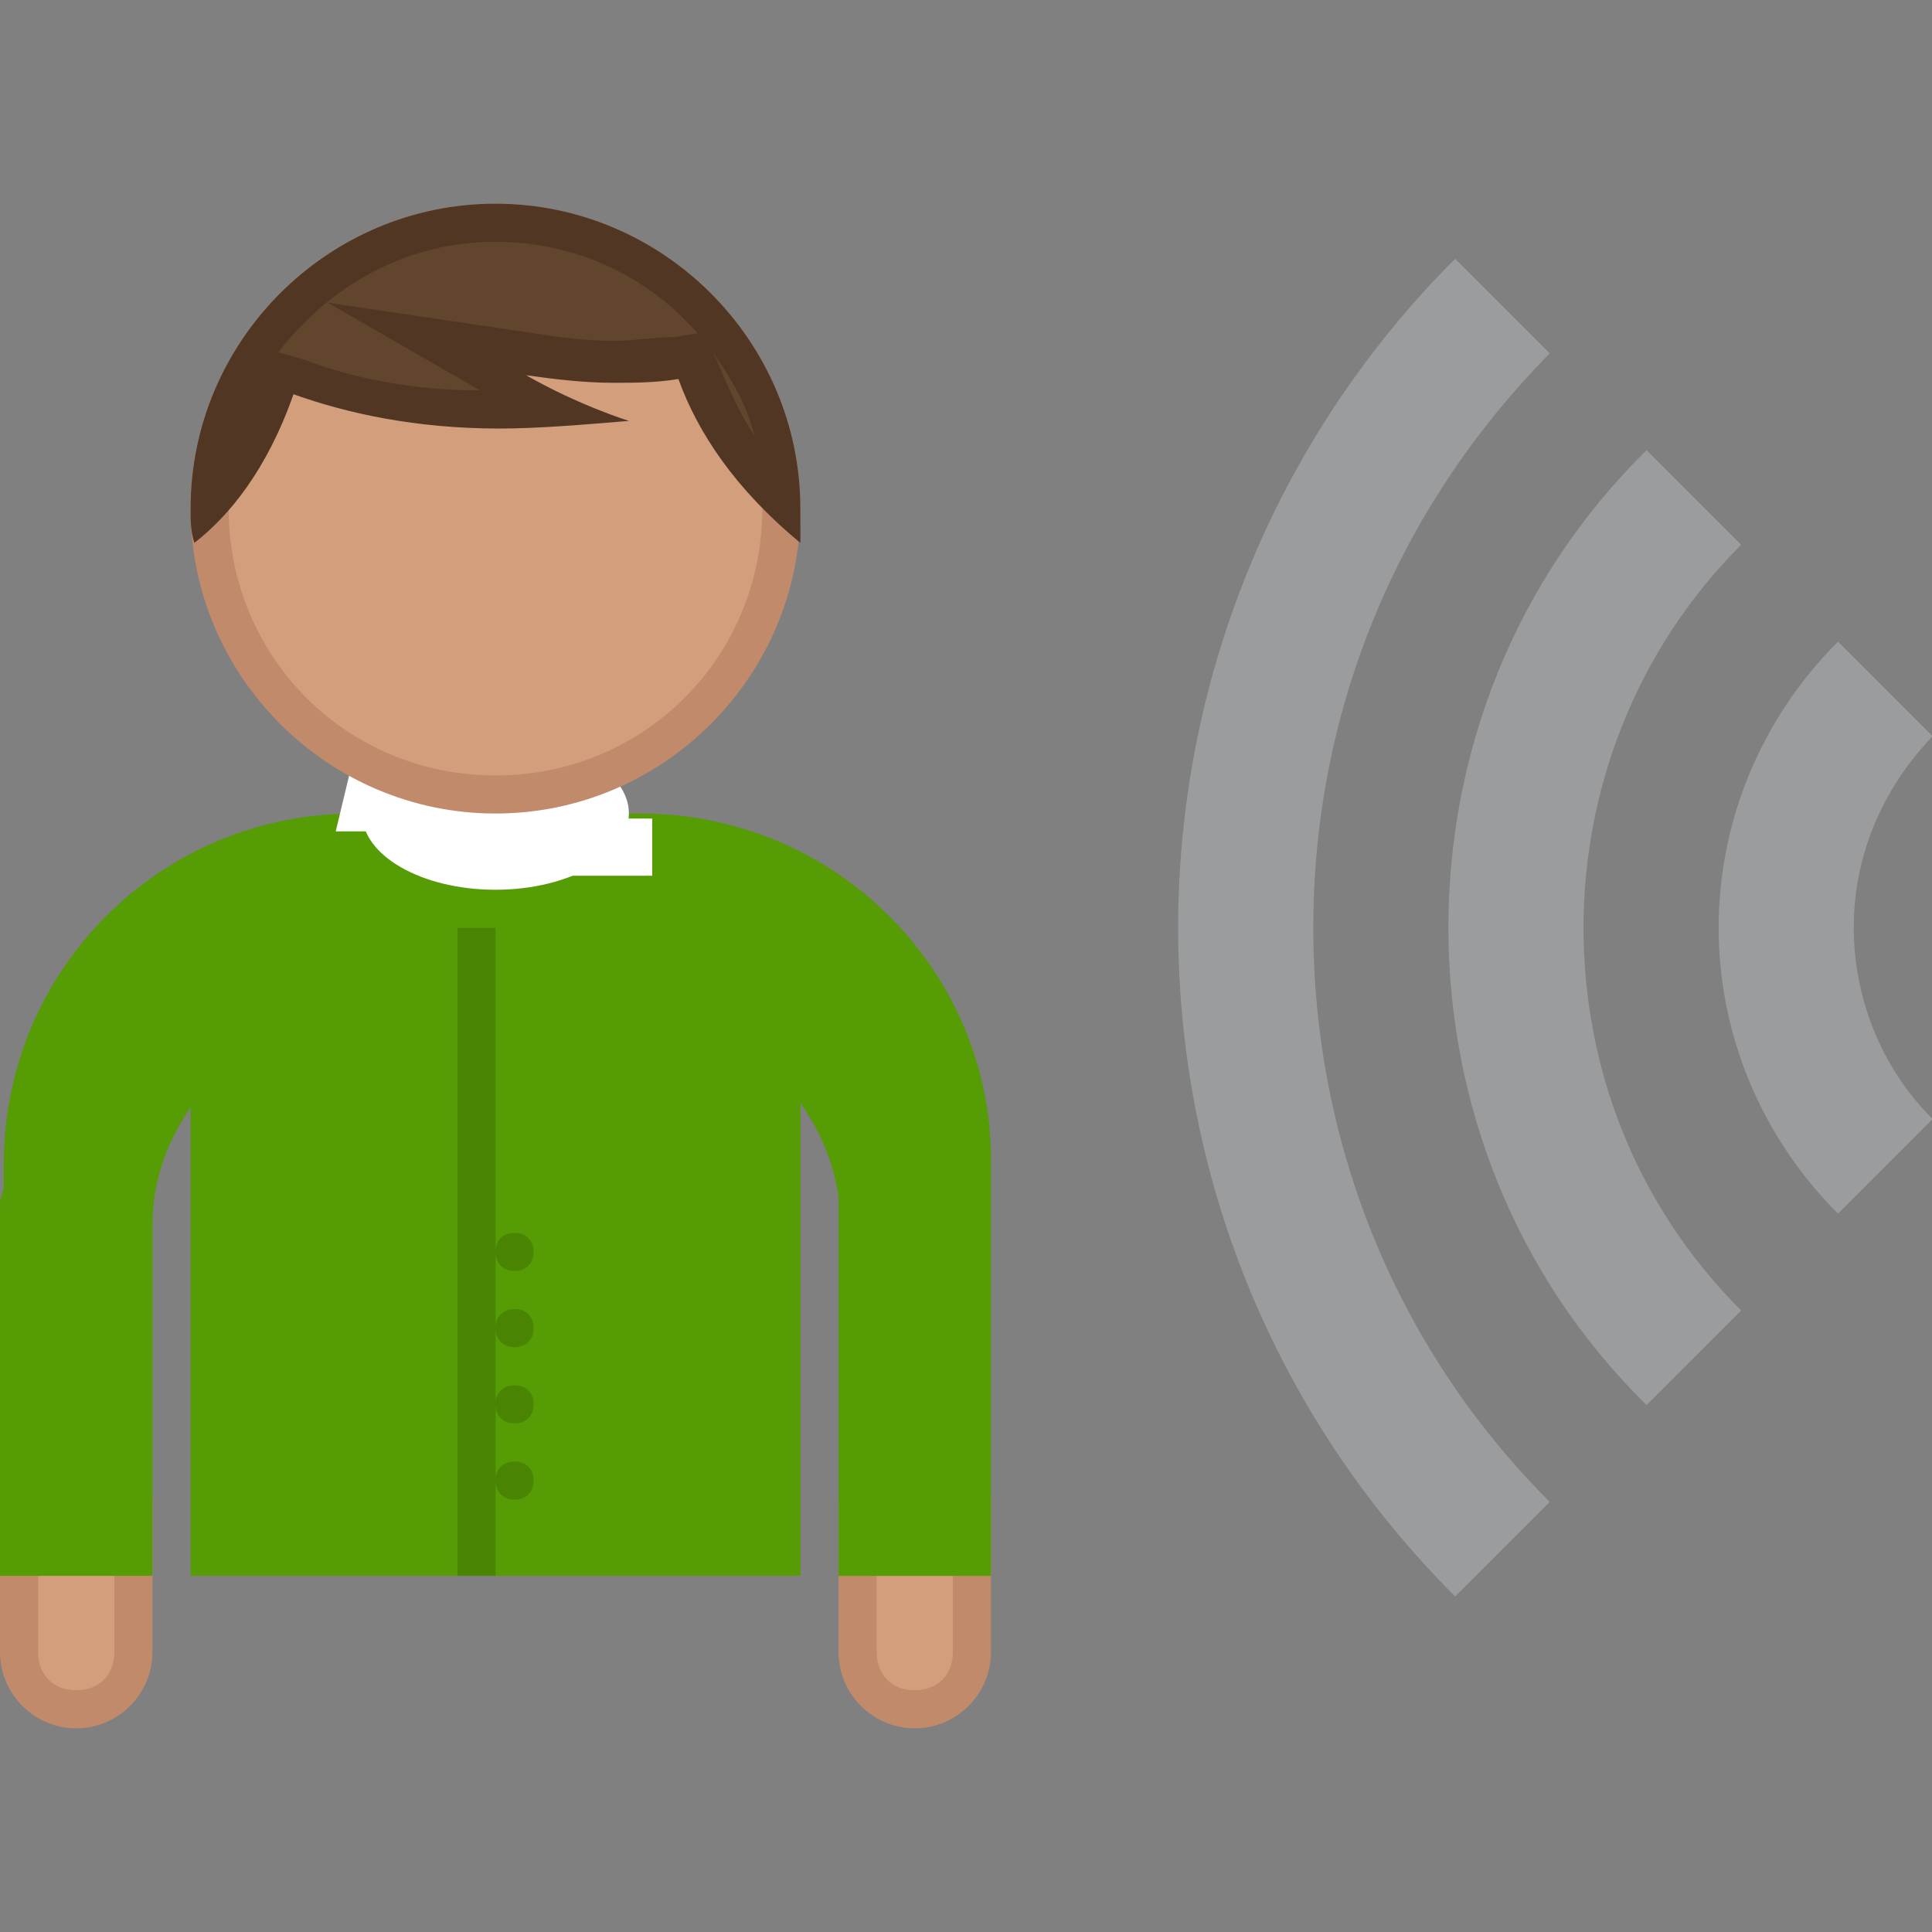 <?xml version="1.0" encoding="UTF-8" standalone="no"?>
<svg
   xmlns:dc="http://purl.org/dc/elements/1.1/"
   xmlns:cc="http://creativecommons.org/ns#"
   xmlns:rdf="http://www.w3.org/1999/02/22-rdf-syntax-ns#"
   xmlns:svg="http://www.w3.org/2000/svg"
   xmlns="http://www.w3.org/2000/svg"
   xmlns:xlink="http://www.w3.org/1999/xlink"
   xmlns:sodipodi="http://sodipodi.sourceforge.net/DTD/sodipodi-0.dtd"
   xmlns:inkscape="http://www.inkscape.org/namespaces/inkscape"
   viewBox="0 0 64 64"
   style="enable-background:new 0 0 64 64"
   version="1.1"
   id="svg18"
   sodipodi:docname="selfmotion.svg"
   inkscape:version="0.92.2 5c3e80d, 2017-08-06">
  <rect x="0" y="0" width="64" height="64" fill="#808080" stroke="none"/>
  <defs
     id="defs22">
    <clipPath
       id="1">
      <use
         height="100%"
         width="100%"
         y="0"
         x="0"
         xlink:href="#0"
         id="use3" />
    </clipPath>
    <clipPath
       id="clipPath880">
      <use
         height="100%"
         width="100%"
         y="0"
         x="0"
         xlink:href="#0"
         id="use878" />
    </clipPath>
  </defs>
  <sodipodi:namedview
     pagecolor="#ffffff"
     bordercolor="#666666"
     borderopacity="1"
     objecttolerance="10"
     gridtolerance="10"
     guidetolerance="10"
     inkscape:pageopacity="0"
     inkscape:pageshadow="2"
     inkscape:window-width="1920"
     inkscape:window-height="1013"
     id="namedview20"
     showgrid="false"
     inkscape:zoom="7.375"
     inkscape:cx="-48.086076"
     inkscape:cy="39.129073"
     inkscape:window-x="0"
     inkscape:window-y="0"
     inkscape:window-maximized="1"
     inkscape:current-layer="svg18" />
  <path
     transform="matrix(1.263,0,0,1.263,-24.318,6.036)"
     inkscape:connector-curvature="0"
     d="m 29.3,17.3 c 0,0 2.7,7.9 2.7,10.7 0,-2.7 2.7,-10.7 2.7,-10.7 h -5.4"
     style="fill:#ffffff"
     clip-path="url(#1)"
     id="path36" />
  <path
     transform="matrix(1.263,0,0,1.263,-24.318,6.036)"
     inkscape:connector-curvature="0"
     d="m 30,17 1.5,2 -1.5,3 2,6 2,-6 -1.5,-3 1.5,-2 z"
     style="fill:#e70003"
     clip-path="url(#1)"
     id="path38" />
  <g
     id="g840"
     transform="matrix(0,-0.746,0.746,0,30.822,54.601)"
     style="fill:#9b9c9e;fill-opacity:1">
    <path
       id="path6"
       style="fill:#9b9c9e;fill-opacity:1"
       d="m 40.5,43.8 c -2.3,-2.1 -5.3,-3.3 -8.5,-3.3 -3.2,0 -6.2,1.2 -8.5,3.3 L 20,40.3 c 3.3,-3.1 7.5,-4.8 12,-4.8 4.5,0 8.8,1.7 12,4.8 l -3.5,3.5"
       inkscape:connector-curvature="0" />
    <path
       id="path8"
       d="m 32,36 c 4.2,0 8.2,1.5 11.3,4.3 l -2.8,2.8 C 38.1,41.1 35.2,40 32,40 c -3.2,0 -6.1,1.1 -8.5,3.1 L 20.7,40.3 C 23.8,37.5 27.8,36 32,36 m 0,-1 c -4.6,0 -9.2,1.8 -12.7,5.3 l 4.2,4.2 C 25.8,42.2 28.9,41 32,41 c 3.1,0 6.1,1.2 8.5,3.5 l 4.2,-4.2 C 41.2,36.8 36.6,35 32,35 Z"
       inkscape:connector-curvature="0"
       style="fill:#9b9c9e;fill-opacity:1" />
    <path
       id="path10"
       style="fill:#9b9c9e;fill-opacity:1"
       d="m 49,35.3 c -4.6,-4.4 -10.6,-6.8 -17,-6.8 -6.4,0 -12.4,2.4 -17,6.8 L 11.5,31.8 C 17,26.5 24.3,23.5 32,23.5 c 7.7,0 15,2.9 20.5,8.3 L 49,35.3"
       inkscape:connector-curvature="0" />
    <path
       id="path12"
       d="m 32,24 c 7.4,0 14.4,2.8 19.8,7.8 L 49,34.6 C 44.3,30.3 38.3,28 32,28 25.7,28 19.7,30.3 15,34.6 L 12.2,31.8 C 17.6,26.8 24.6,24 32,24 m 0,-1 c -7.7,0 -15.4,2.9 -21.2,8.8 L 15,36 c 4.7,-4.7 10.8,-7 17,-7 6.1,0 12.3,2.3 17,7 l 4.2,-4.2 C 47.4,25.9 39.7,23 32,23 Z"
       inkscape:connector-curvature="0"
       style="fill:#9b9c9e;fill-opacity:1" />
    <path
       id="path14"
       style="fill:#9b9c9e;fill-opacity:1"
       d="M 57.5,26.8 C 50.6,20.2 41.6,16.5 32,16.5 22.4,16.5 13.4,20.2 6.5,26.8 L 3,23.3 c 7.8,-7.6 18.1,-11.8 29,-11.8 10.9,0 21.2,4.2 29,11.8 l -3.5,3.5"
       inkscape:connector-curvature="0" />
    <path
       id="path16"
       d="m 32,12 c 10.6,0 20.6,4 28.3,11.3 l -2.8,2.8 C 50.5,19.6 41.5,16 32,16 22.5,16 13.5,19.6 6.6,26.1 L 3.8,23.3 C 11.4,16 21.4,12 32,12 m 0,-1 C 21.2,11 10.5,15.1 2.3,23.3 l 4.2,4.2 C 13.5,20.5 22.7,17 32,17 c 9.3,0 18.4,3.5 25.5,10.5 l 4.2,-4.2 C 53.5,15.1 42.7,11 32,11 Z"
       inkscape:connector-curvature="0"
       style="fill:#9b9c9e;fill-opacity:1" />
  </g>
  <g
     id="g906">
    <path
       id="path8-3-3"
       style="fill:#d29e7c;stroke-width:1.263"
       d="m 30.303,56.622 c -1.01,0 -1.894,-0.884 -1.894,-1.894 v -4.419 h 3.788 v 4.419 c 0,1.01 -0.884,1.894 -1.894,1.894"
       inkscape:connector-curvature="0" />
    <path
       id="path10-6-6"
       style="fill:#c18a6b;stroke-width:1.263"
       d="m 31.566,50.94 v 3.788 c 0,0.758 -0.505,1.263 -1.263,1.263 -0.758,0 -1.263,-0.505 -1.263,-1.263 v -3.788 h 2.525 m 1.263,-1.263 h -5.051 v 5.051 c 0,1.389 1.136,2.525 2.525,2.525 1.389,0 2.525,-1.136 2.525,-2.525 z"
       inkscape:connector-curvature="0" />
    <path
       id="path12-7-7"
       style="fill:#d29e7c;stroke-width:1.263"
       d="m 2.525,56.622 c -1.01,0 -1.894,-0.884 -1.894,-1.894 V 50.308 H 4.419 v 4.419 c 0,1.01 -0.758,1.894 -1.894,1.894"
       inkscape:connector-curvature="0" />
    <path
       id="path14-5-5"
       style="fill:#c18a6b;stroke-width:1.263"
       d="m 3.788,50.94 v 3.788 c 0,0.758 -0.505,1.263 -1.263,1.263 -0.758,0 -1.263,-0.505 -1.263,-1.263 v -3.788 H 3.788 M 5.051,49.677 H 9.199573e-8 v 5.051 c 0,1.389 1.136,2.525 2.525,2.525 1.389,0 2.525,-1.136 2.525,-2.525 z"
       inkscape:connector-curvature="0" />
    <path
       id="path16-3-3"
       style="fill:#569c04;fill-opacity:1;stroke-width:1.263"
       d="m 21.212,26.949 h -9.47 c -6.439,0 -11.616,5.177 -11.616,11.616 v 0.758 C 0.126,39.45 9.199573e-8,39.702 9.199573e-8,39.828 V 52.202 H 5.051 v -6.818 -4.798 c 0,-1.515 0.505,-2.778 1.263,-3.914 V 52.202 H 26.516 V 36.546 c 0.631,0.884 1.136,2.02 1.263,3.157 0,0.126 0,0.126 0,0.126 v 12.374 h 5.051 V 40.586 39.828 38.439 c 0,-6.313 -5.177,-11.49 -11.616,-11.49"
       inkscape:connector-curvature="0" />
    <ellipse
       id="ellipse22-5"
       style="fill:#ffffff;stroke-width:1.263"
       ry="2.525"
       rx="4.419"
       cy="26.949"
       cx="16.414" />
    <path
       id="path26-6"
       style="opacity:0.2;fill:#152701;fill-opacity:1;stroke-width:1.263"
       d="m 15.152,30.737 h 1.263 V 52.202 H 15.152 Z"
       inkscape:connector-curvature="0" />
    <path
       id="path28-2"
       style="opacity:0.2;fill:#152701;fill-opacity:1;stroke-width:1.263"
       d="m 17.046,48.414 c -0.379,0 -0.631,0.253 -0.631,0.631 0,0.379 0.253,0.631 0.631,0.631 0.379,0 0.631,-0.253 0.631,-0.631 0,-0.379 -0.253,-0.631 -0.631,-0.631"
       inkscape:connector-curvature="0" />
    <path
       id="path30-9"
       style="opacity:0.2;fill:#152701;fill-opacity:1;stroke-width:1.263"
       d="m 17.046,45.889 c -0.379,0 -0.631,0.253 -0.631,0.631 0,0.379 0.253,0.631 0.631,0.631 0.379,0 0.631,-0.253 0.631,-0.631 0,-0.379 -0.253,-0.631 -0.631,-0.631"
       inkscape:connector-curvature="0" />
    <path
       id="path32-1"
       style="opacity:0.2;fill:#152701;fill-opacity:1;stroke-width:1.263"
       d="m 17.046,43.364 c -0.379,0 -0.631,0.253 -0.631,0.631 0,0.379 0.253,0.631 0.631,0.631 0.379,0 0.631,-0.253 0.631,-0.631 0,-0.379 -0.253,-0.631 -0.631,-0.631"
       inkscape:connector-curvature="0" />
    <path
       id="path34-2"
       style="opacity:0.2;fill:#152701;fill-opacity:1;stroke-width:1.263"
       d="m 17.046,40.839 c -0.379,0 -0.631,0.253 -0.631,0.631 0,0.379 0.253,0.631 0.631,0.631 0.379,0 0.631,-0.253 0.631,-0.631 0,-0.379 -0.253,-0.631 -0.631,-0.631"
       inkscape:connector-curvature="0" />
    <g
       id="g44-7"
       style="fill:#ffffff"
       transform="matrix(1.263,0,0,1.263,-23.99,5.484)">
      <path
         id="path40-0"
         d="M 32.646,17.127 H 36.1 v 1.5 h -3.3 z"
         inkscape:connector-curvature="0" />
      <path
         id="path42-9"
         d="M 28.16,15.963 H 31.1 v 1.5 h -3.3 z"
         inkscape:connector-curvature="0" />
    </g>
    <path
       id="path46-3"
       style="fill:#d29e7c;stroke-width:1.263"
       d="m 16.414,26.318 c -5.177,0 -9.47,-4.293 -9.47,-9.47 0,-5.177 4.293,-9.47 9.47,-9.47 5.177,0 9.47,4.293 9.47,9.47 0,5.177 -4.293,9.47 -9.47,9.47"
       inkscape:connector-curvature="0" />
    <path
       id="path48-6"
       style="fill:#c18a6b;stroke-width:1.263"
       d="m 16.414,8.01 c 4.924,0 8.839,3.914 8.839,8.839 0,4.924 -3.914,8.839 -8.839,8.839 -4.924,0 -8.839,-3.914 -8.839,-8.839 0,-4.924 3.914,-8.839 8.839,-8.839 m 0,-1.263 c -5.556,0 -10.101,4.546 -10.101,10.101 0,5.556 4.546,10.101 10.101,10.101 5.556,0 10.101,-4.546 10.101,-10.101 0,-5.556 -4.546,-10.101 -10.101,-10.101 z"
       inkscape:connector-curvature="0" />
    <path
       id="path50-0"
       style="fill:#61452d;stroke-width:1.263"
       d="m 6.945,16.596 c 0.126,-5.177 4.293,-9.217 9.47,-9.217 5.177,0 9.344,4.04 9.47,9.217 -1.263,-1.263 -2.273,-2.778 -2.778,-4.419 l -0.126,-0.379 h -0.505 c -0.758,0 -1.389,0.126 -2.02,0.126 -1.01,0 -1.894,-0.126 -2.778,-0.253 l -3.409,-0.505 3.03,1.641 c 0.379,0.253 0.758,0.505 1.136,0.631 -0.631,0 -1.263,0 -1.768,0 -2.525,0 -4.672,-0.379 -6.692,-1.136 L 9.344,12.05 9.091,12.682 c -0.505,1.641 -1.263,2.904 -2.146,3.914"
       inkscape:connector-curvature="0" />
    <path
       id="path52-6"
       style="fill:#513624;stroke-width:1.263"
       d="m 16.414,8.01 c 2.652,0 5.051,1.136 6.692,3.03 l -0.758,0.126 c -0.631,0 -1.389,0.126 -2.02,0.126 -0.884,0 -1.894,-0.126 -2.652,-0.253 l -6.818,-1.01 5.051,2.904 c -2.146,0 -4.167,-0.379 -5.808,-1.01 L 9.217,11.671 C 10.985,9.399 13.51,8.01 16.414,8.01 m 7.197,3.662 c 0.631,0.884 1.136,1.768 1.389,2.778 -0.505,-0.758 -0.884,-1.641 -1.263,-2.525 L 23.611,11.671 M 16.414,6.747 c -5.556,0 -10.101,4.546 -10.101,10.101 0,0.379 0,0.758 0.126,1.136 1.136,-0.884 2.399,-2.399 3.283,-4.924 1.768,0.631 4.04,1.136 6.818,1.136 1.263,0 2.778,-0.126 4.293,-0.253 0,0 -1.641,-0.505 -3.409,-1.515 0.884,0.126 1.894,0.253 2.904,0.253 0.631,0 1.389,0 2.146,-0.126 0.631,1.768 1.894,3.662 4.04,5.429 0,-0.379 0,-0.758 0,-1.136 0,-5.556 -4.546,-10.101 -10.101,-10.101 z"
       inkscape:connector-curvature="0" />
  </g>
</svg>
